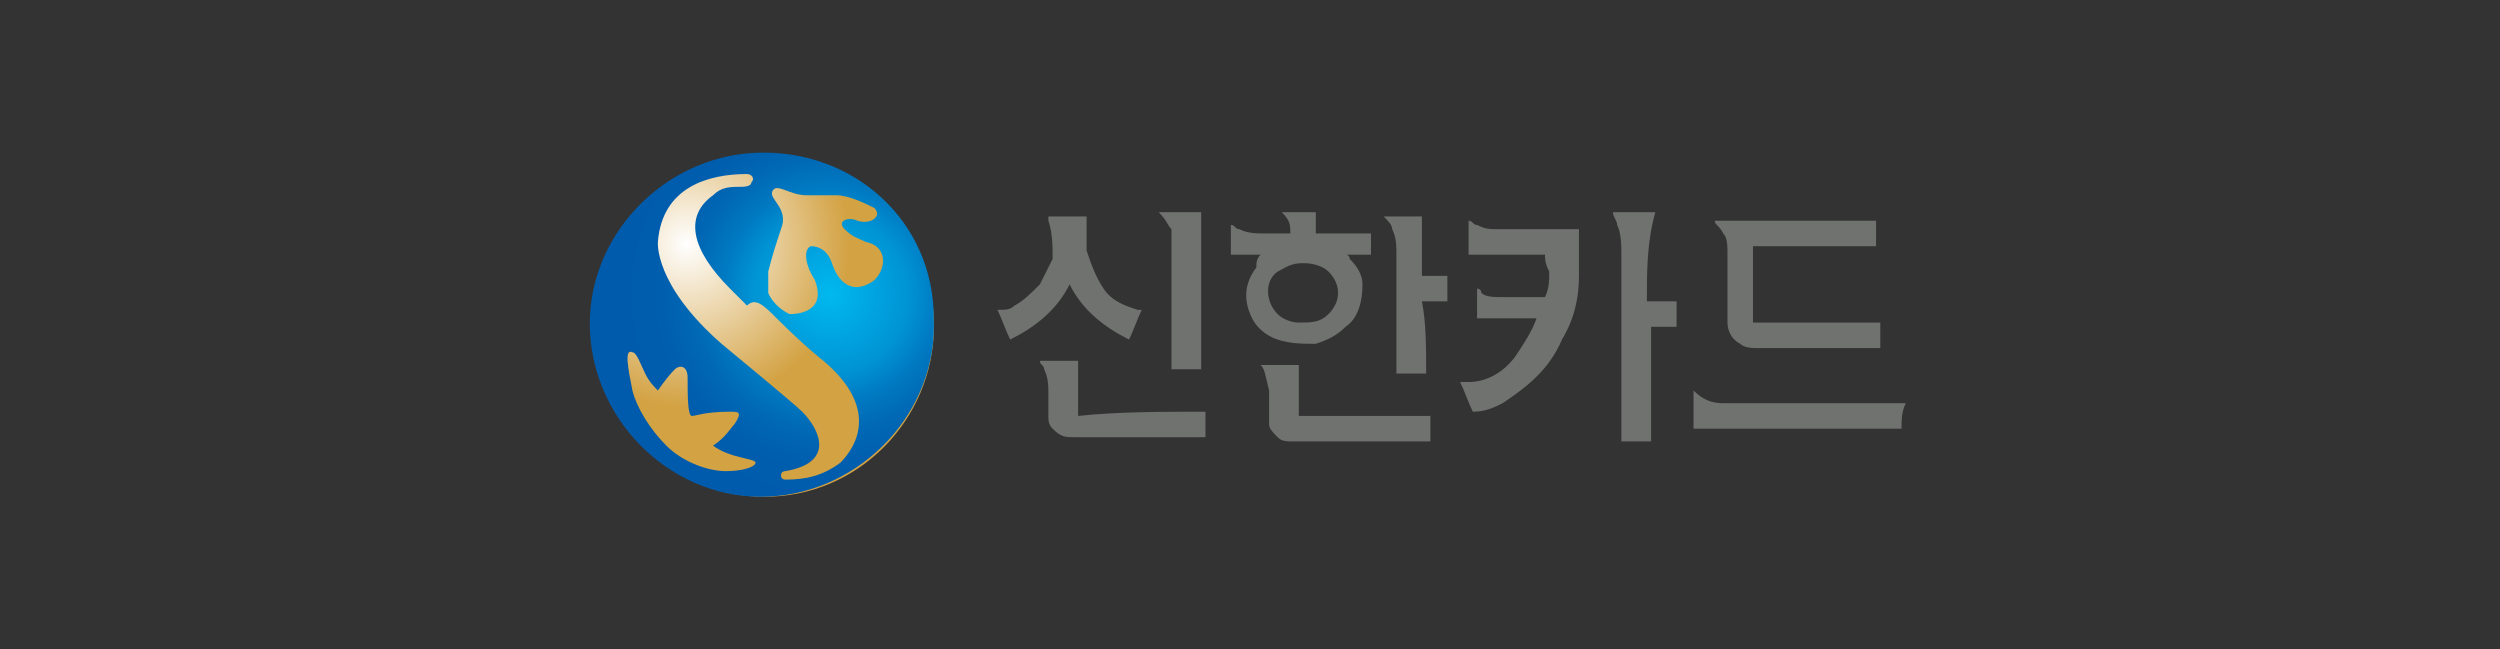 <?xml version="1.0" encoding="utf-8"?>
<!-- Generator: Adobe Illustrator 26.3.1, SVG Export Plug-In . SVG Version: 6.00 Build 0)  -->
<svg version="1.1" id="_이어_1" xmlns="http://www.w3.org/2000/svg" xmlns:xlink="http://www.w3.org/1999/xlink" x="0px" y="0px"
	 viewBox="0 0 58.9 15.3" style="enable-background:new 0 0 58.9 15.3;" xml:space="preserve">
<rect x="0" y="0" width="58.9" height="15.3" fill="#333333" stroke="none"/>
<style type="text/css">
	.st0{fill:url(#SVGID_1_);}
	.st1{fill:url(#SVGID_00000121965383089673306680000015258761678207225527_);}
	.st2{fill:#707270;}
</style>
<radialGradient id="SVGID_1_" cx="-372.974" cy="4.42" r="7.818" gradientTransform="matrix(0.49 0 0 -0.49 198.94 7.92)" gradientUnits="userSpaceOnUse">
	<stop  offset="0" style="stop-color:#FFFFFF"/>
	<stop  offset="1" style="stop-color:#D3A243"/>
</radialGradient>
<path class="st0" d="M17.8,3.7c-2.2,0.1-3.9,2-3.8,4.2c0.1,2.2,2,3.9,4.2,3.8s3.9-2,3.8-4.2C21.9,5.3,20,3.6,17.8,3.7L17.8,3.7z"/>
<radialGradient id="SVGID_00000088135132615746621880000012594701259941586870_" cx="-338.492" cy="8.024" r="17.258" gradientTransform="matrix(0.49 0 0 -0.49 185.42 10.87)" gradientUnits="userSpaceOnUse">
	<stop  offset="0" style="stop-color:#00B9EF"/>
	<stop  offset="0.22" style="stop-color:#0093D4"/>
	<stop  offset="0.3" style="stop-color:#007AC2"/>
	<stop  offset="0.38" style="stop-color:#0069B6"/>
	<stop  offset="0.47" style="stop-color:#005EAE"/>
	<stop  offset="0.57" style="stop-color:#005BAC"/>
</radialGradient>
<path style="fill:url(#SVGID_00000088135132615746621880000012594701259941586870_);" d="M17.8,3.6c-2.2,0.1-4,2-3.9,4.2
	c0.1,2.2,2,4,4.2,3.9s4-2,3.9-4.2C22,5.2,20.1,3.5,17.8,3.6L17.8,3.6z M18.3,7.5c0.7,0.7,1.1,1,1.1,1c1.3,1.1,0.8,2,0.4,2.4
	c-0.4,0.3-0.8,0.4-1.3,0.4c0,0-0.1,0-0.1-0.1c0-0.1,0.1-0.1,0.1-0.1c1.2-0.2,0.8-1,0.4-1.4C18.7,9.5,17,8.1,17,8.1
	c-1.6-1.4-1.5-2.4-1.5-2.4c0.1-1.3,1.2-1.6,2.1-1.6c0.1,0,0.2,0.1,0.1,0.2c0,0.1-0.2,0.1-0.2,0.1c-0.3,0-0.5,0-0.7,0.2
	c-0.7,0.5-0.5,1.3,0.4,2.2c0.1,0.1,0.2,0.2,0.4,0.4C17.8,7,18,7.2,18.3,7.5L18.3,7.5z M17.8,10.9c0,0.1-0.3,0.2-0.7,0.2
	c-0.4,0-1-0.2-1.4-0.6c-0.4-0.4-0.7-0.9-0.8-1.3c-0.1-0.5-0.2-1,0-0.9c0.1,0,0.2,0.3,0.3,0.5c0.1,0.2,0.2,0.3,0.3,0.4
	c0,0,0.2-0.3,0.4-0.5c0.1-0.1,0.3-0.1,0.3,0.2c0,0.4,0,0.9,0.1,0.9c0.1,0,0.3-0.1,0.9-0.1c0.2,0,0.3,0,0.1,0.3
	c-0.1,0.1-0.2,0.3-0.5,0.5C17.2,10.8,17.8,10.8,17.8,10.9L17.8,10.9z M18.1,6.9c0-0.1,0-0.3,0-0.5c0.1-0.4,0.2-0.7,0.3-1
	c0.2-0.5-0.3-0.7-0.2-0.9c0.1-0.2,0.4,0.1,0.8,0.1c0.3,0,0.5,0,0.7,0c0.3,0,0.7,0.2,0.9,0.3c0.2,0.2-0.1,0.4-0.4,0.3
	c-0.2-0.1-0.5,0-0.3,0.2c0.2,0.2,0.3,0.2,0.5,0.3c0.5,0.1,0.5,0.6,0.2,0.9c-0.4,0.3-0.8,0.2-1-0.4c-0.1-0.3-0.3-0.4-0.5-0.4
	c-0.2,0.1-0.1,0.5,0.1,0.8c0.3,0.8-0.5,0.8-0.6,0.8C18.2,7.2,18.1,6.9,18.1,6.9L18.1,6.9z"/>
<g>
	<path class="st2" d="M36.4,6c-0.6,0-1.2,0-1.8,0c0-0.3,0-0.5,0-0.8c0.1,0,0.1,0.1,0.2,0.1c0.2,0.1,0.3,0.1,0.5,0.1
		c0.6,0,1.2,0,1.8,0c0,0,0,0,0.1,0c0,0,0,0,0,0c0,0.4,0,0.7,0,1.1c0,0.5-0.1,1-0.4,1.5c-0.3,0.7-0.8,1.1-1.4,1.5
		c-0.2,0.1-0.4,0.2-0.7,0.2c-0.1-0.2-0.2-0.5-0.3-0.7c0.1,0,0.1,0,0.2,0c0.4,0,0.8-0.2,1.1-0.6c0.2-0.3,0.4-0.6,0.5-0.9c0,0,0,0,0,0
		c-0.5,0-0.9,0-1.4,0c0-0.2,0-0.5,0-0.7c0,0,0.1,0,0.1,0.1C35,7,35.2,7,35.4,7c0.3,0,0.6,0,0.9,0c0,0,0,0,0.1,0
		c0.1-0.2,0.1-0.4,0.1-0.6C36.4,6.2,36.4,6.1,36.4,6z"/>
	<path class="st2" d="M29.7,6c-0.2,0-0.5,0-0.7,0c0-0.2,0-0.5,0-0.7c0.1,0,0.1,0.1,0.2,0.1c0.2,0.1,0.4,0.1,0.6,0.1
		c0.2,0,0.4,0,0.6,0c0,0,0,0,0,0c0-0.2,0-0.3-0.2-0.5c0.3,0,0.5,0,0.8,0c0,0.2,0,0.3,0,0.5c0.4,0,0.9,0,1.3,0c0,0.2,0,0.3,0,0.5
		c-0.2,0-0.4,0-0.6,0c0.1,0,0.1,0.1,0.1,0.1c0.2,0.2,0.3,0.4,0.3,0.6c0,0.4-0.1,0.8-0.4,1C31.5,7.9,31.3,8,31,8.1
		c-0.3,0-0.6,0-0.9-0.1c-0.3-0.1-0.5-0.3-0.6-0.5c-0.2-0.4-0.2-0.8,0.1-1.2C29.6,6.2,29.6,6.1,29.7,6C29.7,6,29.7,6,29.7,6z
		 M30.7,6.2C30.7,6.2,30.7,6.2,30.7,6.2c-0.3,0-0.4,0.1-0.6,0.2c-0.3,0.2-0.3,0.7,0,1c0.1,0.1,0.3,0.2,0.5,0.2c0.3,0,0.5,0,0.7-0.2
		c0.3-0.3,0.3-0.7,0-1C31.2,6.3,31,6.2,30.7,6.2z"/>
	<path class="st2" d="M40.4,5.2c1.3,0,2.5,0,3.8,0c0,0.2,0,0.4,0,0.6c-1,0-2,0-2.9,0c0,0.6,0,1.2,0,1.8c1,0,2,0,3,0
		c0,0.2,0,0.4,0,0.6c0,0,0,0,0,0c-1,0-1.9,0-2.9,0c-0.1,0-0.3,0-0.4-0.1c-0.2-0.1-0.3-0.3-0.3-0.5c0-0.2,0-0.5,0-0.7
		c0-0.3,0-0.6,0-0.9c0-0.2,0-0.4-0.1-0.5C40.5,5.3,40.4,5.3,40.4,5.2z"/>
	<path class="st2" d="M38.8,7.1c0.2,0,0.4,0,0.7,0c0,0.2,0,0.4,0,0.6c-0.2,0-0.4,0-0.6,0c0,0.9,0,1.8,0,2.7c-0.2,0-0.5,0-0.7,0
		c0,0,0,0,0-0.1c0-1.4,0-2.9,0-4.3c0-0.2,0-0.5-0.1-0.7c0-0.1-0.1-0.2-0.1-0.3c0,0,0,0,0,0c0.3,0,0.6,0,1,0
		C38.8,5.7,38.8,6.4,38.8,7.1z"/>
	<path class="st2" d="M23.5,7.3c0.2,0,0.3,0,0.4-0.1c0.2-0.1,0.4-0.3,0.6-0.5c0.1-0.2,0.2-0.4,0.3-0.6c0-0.3,0-0.6-0.1-0.9
		c0,0,0-0.1,0-0.1c0.3,0,0.6,0,0.9,0c0,0,0,0,0,0.1c0,0.2,0,0.5,0,0.7c0.1,0.3,0.2,0.6,0.4,0.9c0.2,0.3,0.5,0.4,0.8,0.5
		c0,0,0.1,0,0.1,0c-0.1,0.2-0.2,0.5-0.3,0.7c-0.6-0.3-1.1-0.7-1.4-1.3c-0.3,0.6-0.8,1-1.4,1.3C23.7,7.8,23.6,7.5,23.5,7.3z"/>
	<path class="st2" d="M28.4,9.7c0,0.2,0,0.4,0,0.6c0,0,0,0,0,0c-1,0-2.1,0-3.1,0c-0.2,0-0.3,0-0.5-0.2c-0.1-0.1-0.1-0.2-0.1-0.3
		c0-0.2,0-0.4,0-0.5c0-0.2,0-0.4-0.1-0.6c0-0.1-0.1-0.1-0.1-0.2c0.3,0,0.6,0,0.9,0c0,0.4,0,0.9,0,1.3C26.3,9.7,27.4,9.7,28.4,9.7z"
		/>
	<path class="st2" d="M33.6,8.8c-0.2,0-0.5,0-0.7,0c0,0,0,0,0-0.1c0-0.9,0-1.8,0-2.7c0-0.2,0-0.4-0.1-0.6c0-0.1-0.1-0.2-0.2-0.3
		c0.3,0,0.6,0,0.9,0c0,0.5,0,0.9,0,1.4c0.2,0,0.4,0,0.6,0c0,0.2,0,0.4,0,0.6c-0.2,0-0.4,0-0.6,0C33.6,7.6,33.6,8.2,33.6,8.8z"/>
	<path class="st2" d="M29.7,8.6c0.3,0,0.6,0,0.9,0c0,0.4,0,0.8,0,1.2c1,0,2,0,3.1,0c0,0.2,0,0.4,0,0.6c0,0,0,0-0.1,0
		c-1,0-2.1,0-3.1,0c-0.2,0-0.3,0-0.4-0.1c-0.1-0.1-0.2-0.2-0.2-0.3c0-0.2,0-0.4,0-0.5c0-0.1,0-0.2,0-0.3C29.8,8.8,29.8,8.7,29.7,8.6
		C29.7,8.6,29.7,8.6,29.7,8.6C29.7,8.6,29.7,8.6,29.7,8.6z"/>
	<path class="st2" d="M44.8,10.1c-1.6,0-3.2,0-4.9,0c0-0.3,0-0.6,0-0.9c0,0,0,0,0,0c0.2,0.2,0.4,0.3,0.7,0.3c0.2,0,0.4,0,0.6,0
		c1.2,0,2.4,0,3.6,0c0,0,0,0,0.1,0C44.8,9.7,44.8,9.9,44.8,10.1z"/>
	<path class="st2" d="M27.3,5c0.3,0,0.6,0,1,0c0,1.3,0,2.5,0,3.7c-0.2,0-0.5,0-0.7,0c0,0,0,0,0-0.1c0-0.9,0-1.9,0-2.8
		c0-0.1,0-0.3,0-0.4C27.5,5.3,27.5,5.2,27.3,5C27.4,5.1,27.3,5,27.3,5z"/>
</g>
</svg>
